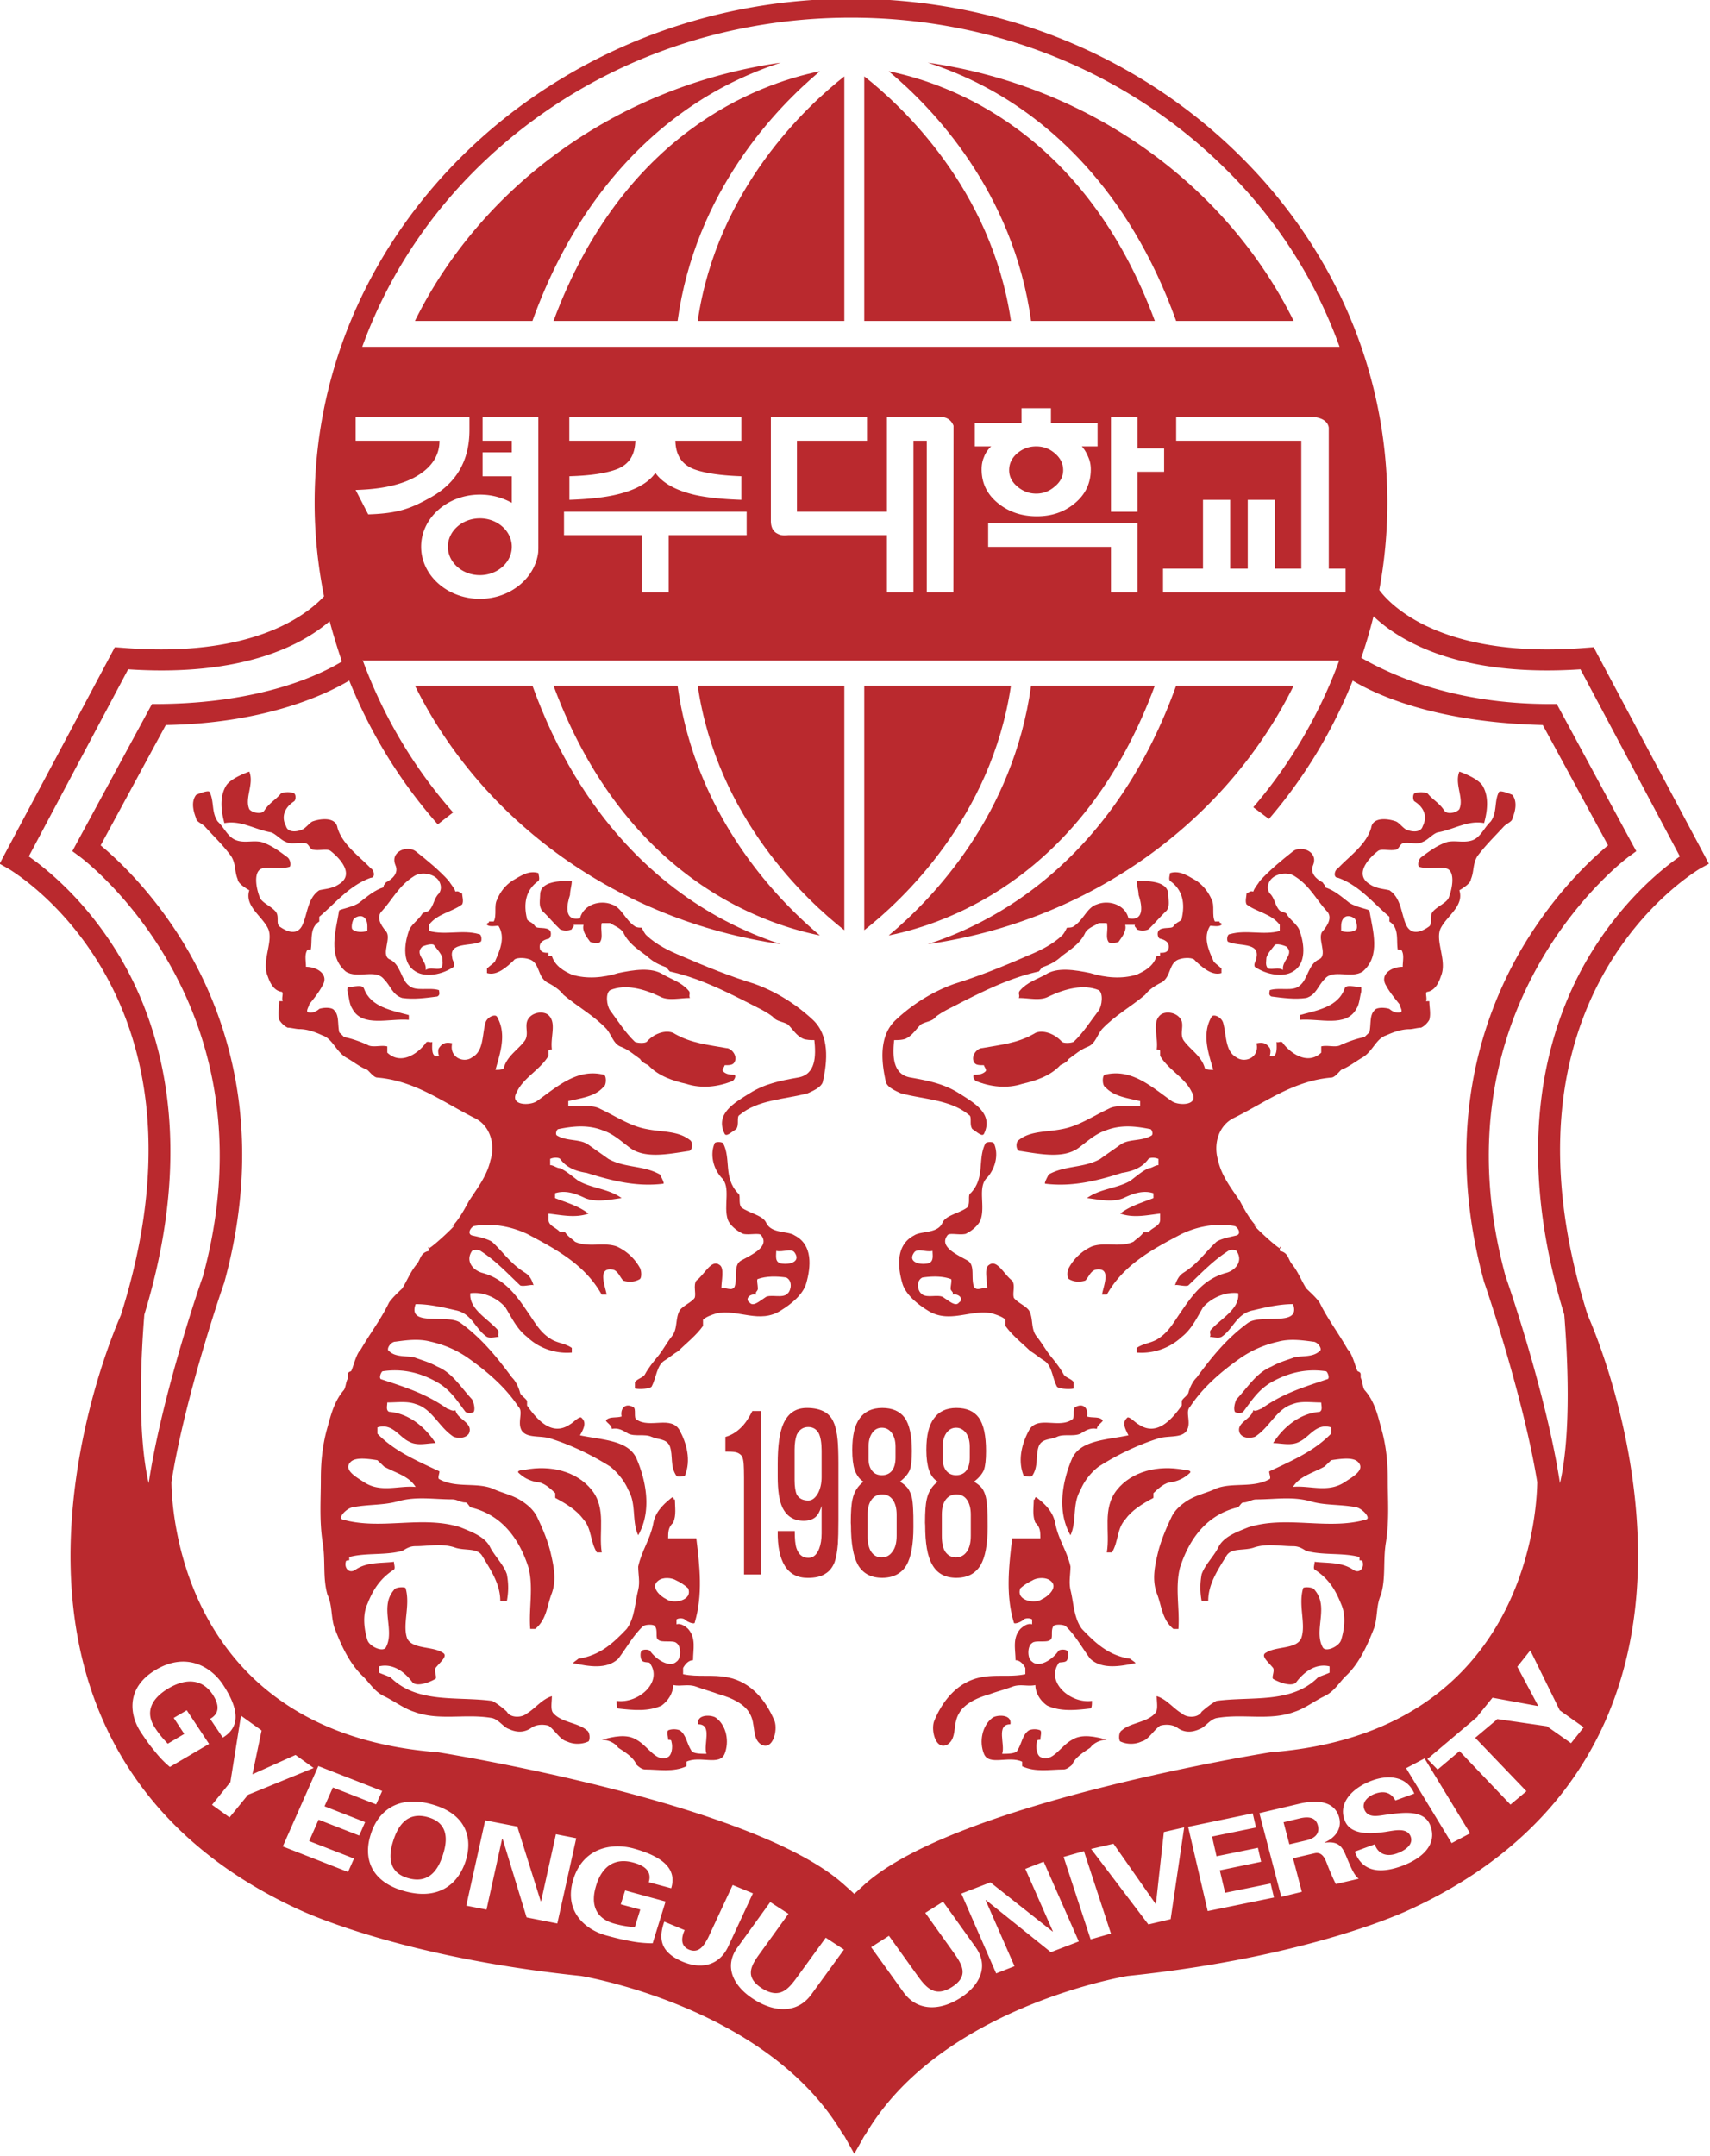 <svg xmlns="http://www.w3.org/2000/svg" width="297.51pt" height="375pt" viewBox="0 0 297.51 375"><g fill="#ba292e"><path d="M336.657 638.68c-1.161 1.888-.283 4.044.594 5.93 0 .291.837.83 1.417 1.383v.802c-1.686.532-3.442-1.085-4.589-2.184-.297-.525-1.742-.525-2.62-.249-2.01.54-1.416 2.965-3.144 4.036-1.175.553-2.309 1.355-2.89 2.17-2.59 2.164-5.169 3.525-7.477 5.944-.878 1.092-1.148 2.46-2.336 3-1.39.532-2.281 1.348-3.442 2.184-.297.532-.878.788-1.445 1.071-1.755 1.9-4.333 2.716-6.628 3.242-2.592.843-5.494.546-8.086-.526-.27-.262-.553-.815-.27-1.057.553 0 1.417 0 2.011-.588.284-.255-.283-.822-.283-1.07-.878 0-1.458 0-1.728-.54-.58-1.078.553-2.426 1.417-2.426 3.2-.573 6.075-.83 8.95-2.46 1.148-.83 3.442-.263 4.9 1.375.284.256 1.459.256 2.026 0 1.728-1.638 2.875-3.532 4.347-5.44.567-.801.836-2.985 0-3.524-2.62-1.078-5.792-.263-8.68 1.106-1.445.808-3.443.255-5.184.255.27-.546-.284-.822.27-1.361 1.174-1.355 2.888-1.88 4.36-2.689 1.998-1.354 5.184-.808 7.762-.27 2.592.81 5.48 1.079 8.059.27 1.188-.539 2.902-1.354 3.455-3.248h.609v-.532c.552 0 1.133 0 1.416-.56.298-1.078-.283-1.617-1.416-1.894-.298 0-.609-.795-.298-1.34.58-.81 2.309-.277 2.606-.81.567-.829 1.444-.829 1.444-1.368.553-2.433.284-4.88-2.038-6.503-.298-.284 0-1.1 0-1.355 1.714-.54 3.172.539 4.616 1.355 1.134.808 2.012 1.866 2.62 3.262.539 1.057 0 2.702.539 3.78h.85c-.283.256.594.256.297.574-.58.518-2.01 0-2.01.256" style="stroke-width:6.911" transform="translate(-127.173 -479.493) scale(1.003)"/><path d="M282.19 654.906c2.888-2.716 6.358-4.88 10.097-6.227 4.306-1.348 8.37-2.972 12.675-4.859 2.012-.815 4.334-1.907 6.048-3.538.283-.242.58-.788.864-1.362.311 0 .878 0 1.161-.228 1.728-1.113 2.308-3.29 4.036-3.808 2.012-.816 4.9 0 5.467 2.419 2.903.546 2.309-2.42 1.756-4.064 0-.809-.325-1.624-.325-2.426 2.039 0 5.48 0 5.48 2.426 0 .83.298 1.894-.283 2.716-1.133 1.078-2.025 2.17-3.158 3.255-.567.284-1.445.284-2.039 0 0-.29-.567-.518-.27-.787h-1.727c.297 1.07-.581 2.149-1.148 2.958-.566.262-1.741.262-1.741 0-.581-.809 0-2.17-.298-3.256h-1.403c-.891.567-1.769.795-2.322 1.631-.836 1.887-2.592 2.965-4.05 4.064-.864.795-1.714 1.355-3.172 1.887-.311 0-.58.546-.864.816-4.914 1.085-9.22 3.227-13.54 5.405-1.444.801-2.875 1.354-4.32 2.446-.566.816-1.714.816-2.578 1.327-.85.809-1.458 1.908-2.619 2.46-.58.256-1.458.256-2.025.256-.283 2.73-.283 5.993 2.889 6.497 3.159.567 5.778 1.092 8.37 2.73 2.578 1.631 6.033 3.532 4.32 7.03-.312.559-1.176-.291-2.012-.83-.58-.788 0-2.157-.58-2.433-3.187-2.682-7.776-2.682-11.826-3.767-1.161-.518-2.322-1.085-2.578-1.914-.878-3.774-1.189-8.121 1.714-10.824M283.336 700.661c.581 1.894 2.606 3.54 4.32 4.603 3.767 2.454 7.506-.248 11.231.546.85.27 1.77.56 2.323 1.092v1.086c1.16 1.638 2.889 2.978 4.305 4.36.878.505 1.459 1.072 2.323 1.604 1.458.83 1.458 2.986 2.308 4.576.283.304 2.025.539 2.89.304v-1.079c-.284-.573-1.445-.815-1.743-1.368-.566-1.057-1.416-2.15-2.322-3.241-.822-1.072-1.444-2.178-2.294-3.263-1.162-1.34-.567-3.241-1.417-4.617-.609-.808-2.012-1.354-2.592-2.142-.297-.816.283-2.163-.297-2.993-1.445-1.078-2.634-3.794-4.037-2.71-.864.52-.297 2.71-.297 4.065-.878-.27-1.742.539-2.294-.27-.581-1.624.27-3.794-1.148-4.589-2.025-1.106-4.9-2.433-3.47-4.34.298-.54 2.026 0 3.173-.27 1.161-.532 2.295-1.603 2.592-2.433.864-2.433-.595-5.695 1.147-7.333 1.445-1.617 2.025-4.07 1.147-5.964-.11-.25-1.147-.263-1.43 0-1.459 2.73 0 5.964-2.592 8.68-.567.277 0 1.652-.567 2.461-1.444 1.071-3.766 1.334-4.333 2.695-.85 1.894-3.726 1.362-4.9 2.164-3.173 1.624-2.903 5.404-2.026 8.376m3.456-1.07c1.756-.257 3.47-.257 4.9.248.298 0 0 1.12 0 1.645 0 .539.595.539.298 1.071 1.16-.249 2.039.816 1.16 1.355-.58.815-1.727-.263-2.591-.788-.864-.816-3.159.249-4.023-.816-.594-.532-.85-2.177.256-2.716m-1.43-4.34c.58-.809 2.038 0 3.186-.277 0 .816.297 1.97-.892 2.184-1.43.263-3.456-.29-2.294-1.907M317.07 725.836c-1.161-.255-2.011.305-2.848.823-1.188.553-2.93 0-4.077.553-1.175.532-2.62.27-3.173 1.652-.58 1.61 0 3.497-1.147 5.128-.297.263-1.175 0-1.444 0-1.134-2.73-.284-5.695.877-7.851 1.417-2.717 5.17-.305 7.492-1.922.58-.256 0-1.887.58-2.17 1.432-.795 2.282.283 2.012 1.631.864.283 2.039 0 2.592.54.567.269-.864.829-.864 1.616M288.83 776.512c-.594 1.597.284 5.135 2.295 4.07 1.742-1.112.864-3.524 2.025-5.418.878-1.638 3.145-2.716 5.184-3.276 1.403-.525 2.591-.802 4.036-1.34 1.417-.533 2.592 0 4.022-.284 0 1.368.864 2.737 2.04 3.546 2.294 1.078 4.9.808 7.478.511.297 0 .297-.795.297-1.32-3.726.525-8.059-3.276-5.778-6.538 0-.27 1.16 0 1.444-.512.297-.532.297-1.354 0-1.658-.283-.242-1.147-.242-1.444 0-1.134 1.658-3.456 3-4.603 1.9-.864-.497-.864-2.688 0-3.227.566-.546 2.605 0 3.144-.546.581-.27 0-1.632.581-2.433.325-.27 1.458-.27 2.039 0 1.742 1.617 2.875 3.78 4.32 5.709 2.025 1.886 5.21 1.32 7.789.767.27 0-.58-.512-.864-.767-3.753-.56-6.034-2.73-8.37-5.17-1.43-1.908-1.43-4.61-1.984-6.767-.31-1.375 0-2.709 0-4.057-.608-2.716-2.052-4.61-2.605-7.326-.325-1.88-1.445-3.255-3.2-4.582-.484-.4-.284.553-.567.27 0 1.368-.283 2.709.283 4.036.864.802.864 1.624.864 2.716h-4.886c-.58 4.886-1.161 9.759.297 14.632 0 .27 1.12 0 1.714-.567.27-.263 1.134-.263 1.445 0v.836c-.864-.27-1.728.525-2.04.809-1.416 1.624-.835 3.525-.835 5.425.836 0 1.43.802 1.7 1.341v1.078c-2.592.553-5.17 0-7.762.553-4.022.802-6.628 4.078-8.059 7.589m14.957-23.036a8.531 8.531 0 0 1 2.039-1.34c.85-.54 2.363-.609 3.144 0 1.459 1.064-.27 2.702-1.444 3.234-1.134.836-4.575.297-3.74-1.894" style="stroke-width:6.911" transform="translate(-127.173 -479.493) scale(1.003)"/><path d="M321.106 780.029c1.161.552 2.592.552 3.74 0 1.16-.284 2.024-1.915 3.186-2.73.863-.242 2.01-.242 2.889.29 1.416 1.085 2.86.822 4.022.27.85-.27 1.714-1.632 2.875-1.88 4.617-.816 9.234.532 13.554-1.093 1.741-.552 3.455-1.886 5.17-2.709 1.727-.815 2.605-2.453 3.738-3.525 2.337-2.19 3.753-5.411 4.915-8.404.58-1.915.297-3.788 1.147-5.674.878-2.98.31-5.944.878-9.206.58-3.816.297-7.306.297-10.845 0-2.992-.297-5.943-1.175-8.943-.567-2.143-1.147-4.617-2.875-6.51-.311-.526-.311-1.32-.553-1.894-.297-.526.242-1.065-.595-1.32-.255-.09-.85-3.007-1.741-3.781-1.7-3.006-3.428-5.17-4.887-8.149-.566-.815-1.458-1.624-2.308-2.44-.878-1.375-1.43-2.971-2.578-4.333-.58-.815-.58-1.907-2.025-2.184v-.456c-.906-.429-6.29-5.488-3.74-3.573-1.119-.864-2.308-2.965-3.158-4.596-1.458-2.184-3.214-4.362-3.794-7.064-.837-2.71 0-5.958 2.633-7.312 5.48-2.689 10.367-6.483 16.981-7.05.567 0 1.175-.788 1.728-1.34 1.431-.568 2.309-1.348 3.726-2.164 1.769-1.071 2.336-3.255 4.064-3.808 1.16-.526 2.619-1.078 4.05-1.078.58 0 1.43-.263 2.01-.263.581-.242 1.148-.83 1.445-1.362.298-1.078 0-2.177 0-3.234h-.58c.283-.553-.284-1.624.283-1.624 1.459-.298 2.04-1.908 2.309-2.717 1.16-2.716-1.148-6.234 0-8.383 1.16-2.177 4.036-3.808 3.2-6.51 0 0 1.997-1.093 1.997-1.908.58-1.334.297-2.689 1.147-4.03 1.445-1.907 2.862-3.276 4.617-5.17.58-.546 1.43-.815 1.43-1.354.581-1.355.865-2.972 0-4.078-.58-.249-2.01-.809-2.308-.525-.877 1.63-.27 3.525-1.444 5.142-1.147 1.078-1.742 2.71-3.145 3.241-1.458.526-2.903 0-4.333.29-1.756.547-3.173 1.618-4.617 2.696-.58.525-.58 1.638-.27 1.638 1.714.54 4.306-.283 5.156.54.878.794.595 2.971 0 4.595-.27 1.092-2.025 1.625-2.889 2.689-.553.836 0 1.928-.553 2.481-1.444 1.071-3.172 1.604-4.036-.27-.85-1.92-.85-4.637-2.889-5.978-1.147-.276-2.308-.276-3.47-1.092-2.591-1.63-.297-4.32 1.445-5.681.567-.525 2.025 0 3.2-.27.567-.255.567-.801 1.134-1.112 1.16-.235 2.591.31 3.47-.235.85-.29 1.7-1.362 2.563-1.638 2.903-.512 5.212-2.15 8.087-1.625.594-2.163.864-4.589-.27-6.483-.878-1.375-4.022-2.44-4.022-2.44-.892 2.15.836 4.604 0 6.498-.311.539-2.04 1.078-2.62.262-.85-1.34-2.039-1.894-2.889-2.972-.566-.276-1.728-.276-2.308 0-.27.249-.27 1.078 0 1.355 1.742 1.078 2.308 2.695 1.458 4.326-.297 1.079-1.728 1.079-2.889.567-.58-.304-1.147-1.113-1.714-1.382-1.458-.54-4.05-.816-4.333 1.078-.878 3-3.781 4.907-5.765 7.043-.608.283-.877 1.631 0 1.631 3.74 1.348 6.048 4.34 8.923 6.773v.823c1.742 1.085 1.175 3.234 1.445 4.865h.594c.58.823.27 1.887.27 2.98-2.012 0-4.037 1.36-2.89 3.248.581 1.092 1.459 2.163 2.323 3.241 0 .277.567 1.085.297 1.348-.594.283-1.458 0-2.039-.532-.878-.284-2.308-.284-2.605.27-.864.815-.553 2.425-.864 3.8-.298.263-.567.526-.864.816-1.403.263-2.89.822-4.037 1.327-.877.574-2.28 0-3.455.283v1.085c-2.281 2.157-5.17.27-6.628-1.61-.27-.567-.864 0-1.12-.263 0 .788.256 2.98-1.175 2.433 0 0 .27-.808 0-1.354-.58-.816-1.161-1.079-2.309-.816.581 2.433-2.01 3.504-3.47 2.433-1.983-1.071-1.713-3.808-2.307-5.978-.298-1.058-1.715-1.61-2.012-1.058-1.728 2.965-.58 6.213.297 9.2-.594 0-1.147 0-1.458-.27-.567-2.157-2.605-3.263-3.725-4.894-.608-1.07 0-2.15-.284-3.227-.58-1.645-2.889-1.908-3.752-1.092-1.459 1.34-.298 3.801-.595 5.95.297 0 .595 0 .595.298v.808c1.416 2.426 4.305 3.767 5.467 6.241 1.444 2.433-2.295 2.433-3.456 1.604-3.47-2.447-6.925-5.688-11.542-4.59-.553 0-.553 1.894 0 2.143 1.472 1.638 3.766 1.9 6.061 2.447v.83c-2.025.262-4.05-.305-5.48.51-2.876 1.348-5.184 2.986-8.073 3.512-2.578.539-5.495.27-7.492 1.9-.567.27-.567 1.901.27 1.901 3.469.532 7.505 1.368 10.11-.553 1.445-1.078 2.903-2.419 4.604-2.979 2.605-1.064 5.197-.795 7.803-.27.27 0 .566.83.27 1.093-1.729 1.078-4.037.546-5.468 1.63-1.133.816-2.322 1.611-3.455 2.447-2.89 1.625-6.062 1.086-8.95 2.696-.27.539-.865 1.61-.581 1.61 4.63.567 8.95-.49 13.27-1.88 1.728-.27 3.455-.801 4.616-2.426.298-.27 1.134-.27 1.728 0v1.086c-.594 0-1.16.539-1.728.539-1.16.532-2.038 1.34-3.172 2.19-2.322 1.328-5.183 1.328-7.492 2.98 2.039.241 4.334.808 6.331 0 1.742-.837 3.483-1.404 5.197-.837v.836c-2.025.81-4.036 1.341-5.764 2.689 2.309.809 4.603.276 6.926 0v1.078c0 1.092-1.459 1.362-2.025 2.17h-.85c-.595.816-1.19 1.079-1.742 1.625-2.309 1.064-4.914 0-7.209.815a8.566 8.566 0 0 0-4.022 3.753c-.311.574-.311 1.638 0 1.894.85.567 2.038.567 2.875.276.553-.532.85-1.596 1.741-1.873 2.876-.546 1.417 2.723 1.148 4.32h.836c2.889-5.15 7.79-7.824 13-10.54 2.848-1.348 6.034-1.9 9.22-1.348.567.27 1.148 1.348.27 1.617-1.134.277-2.606.54-3.456 1.086-2.025 1.873-3.186 3.78-5.75 5.39-.864.567-1.147 1.348-1.472 2.198.11-.27 1.741.27 2.322 0 2.308-2.197 4.333-4.326 6.925-5.992.297-.235 1.161-.235 1.43 0 1.162 1.666 0 3.27-1.713 3.795-4.064 1.07-6.061 4.07-8.1 7.05-1.12 1.63-2.012 3.255-3.726 4.353-1.16.802-2.578.802-3.766 1.632v.801a10.245 10.245 0 0 0 7.816-2.716c1.715-1.348 2.578-3.234 3.712-5.163 1.458-1.61 3.794-2.695 6.075-2.419.311 2.696-2.903 4.348-4.617 6.234-.58.533 0 .809-.297 1.348.594 0 1.43.283 2.011 0 2.053-1.348 2.606-4.07 5.509-4.61 2.294-.553 4.603-1.078 6.911-1.078 1.417 4.057-5.48 1.617-7.803 3.248-3.725 2.723-6.33 5.972-8.923 9.497-.58.525-1.174 1.603-1.444 2.695-.283.525-.85.816-1.134 1.327v.816c-1.741 2.44-4.347 5.432-7.492 3.269-.594-.284-1.755-1.61-2.025-1.085-.877.801-.297 1.873.27 2.985-3.753.802-8.315.802-9.787 4.044-1.741 4.084-2.605 9.199-.27 13.284 1.134-2.413.27-5.398 1.742-7.838.54-1.362 1.687-2.965 3.159-4.07 3.442-2.185 6.911-3.788 10.353-4.887 1.714-.533 4.05 0 4.9-1.341.865-1.376-.297-3.262.554-4.092 2.308-3.504 5.48-6.192 8.964-8.632 2.025-1.341 4.05-2.177 6.33-2.703 2.026-.546 4.023-.276 6.076 0 .85 0 1.714 1.362 1.133 1.632-1.133 1.07-2.861.787-4.32 1.07-1.458.533-2.591.816-4.05 1.625-2.578 1.071-4.036 3.504-6.047 5.674-.27.54-.553 1.618-.27 2.164.27.262 1.148.262 1.431 0 1.445-1.915 2.606-3.809 4.886-5.129 2.903-1.638 6.062-2.433 9.531-1.893.298.255.567 1.085.298 1.32-4.037 1.368-7.803 2.46-11.543 5.156-.283 0-.864.546-1.43.27-.297 1.616-3.173 2.162-2.295 4.042.553.837 1.7.837 2.578.567 2.592-1.631 3.767-4.88 6.628-5.695 1.417-.553 3.145-.263 4.887-.263 0 .526.297 1.348-.284 1.625-3.455.262-6.344 2.702-8.059 5.425 1.445 0 3.173.54 4.604-.27 1.741-.822 2.889-3.269 5.466-2.453v1.064c-2.875 2.993-6.614 4.617-10.65 6.518-.311 0 .27 1.092 0 1.361-2.875 1.618-6.331.553-9.234 1.618-1.714.836-3.456 1.099-5.183 2.211-1.175.788-2.04 1.597-2.592 2.689-.892 1.873-1.728 3.774-2.309 5.944-.594 2.433-1.16 4.886-.297 7.312.878 2.163.878 4.582 2.903 6.227h.864c.256-3.518-.608-7.05.256-10.581 1.458-4.575 4.333-9.172 10.111-10.526.311-.277.58-.816.864-.816.85 0 1.445-.539 2.308-.539 3.187 0 6.062-.546 9.234.29 2.564.788 5.17.526 8.087 1.065 1.092.276 2.578 1.894 1.7 2.135-6.614 1.915-13.85-.78-20.479 1.362-2.011.822-4.32 1.624-5.197 3.539-.837 1.603-2.295 2.965-2.862 4.603-.283 1.63-.283 2.979 0 4.603h1.148c0-2.972 1.714-5.433 3.186-7.859.864-1.347 2.875-.815 4.617-1.347 2.294-.823 4.603-.277 6.911-.277 1.148 0 1.742.532 2.295.809 2.889.815 6.358.276 9.234 1.071v.574c.297 0 .539 0 .539.249.31 1.064-.54 2.177-1.687 1.347-2.039-1.347-4.32-1.071-6.642-1.347 0 .539-.27 1.064 0 1.347 2.592 1.645 3.726 3.809 4.603 5.986.85 1.88.595 4.312 0 6.206-.283 1.085-2.578 2.184-3.158 1.348-1.714-2.979 1.147-7.022-1.445-10.008-.27-.56-1.997-.56-1.997-.283-.878 2.985.553 6.248-.325 8.674-.836 1.9-4.278 1.354-6.034 2.453-1.147.512.27 1.604 1.161 2.689.298.539-.31 1.638 0 1.9 1.445.823 3.456 1.355 4.037.533 1.444-1.894 3.456-3.263 5.75-2.71v1.092c-.567.27-1.444.546-2.011.823-4.603 4.603-11.528 3.248-17.59 4.07-.567.263-1.714 1.086-2.592 1.887-.594 1.092-2.591 1.092-3.442.277-1.444-.83-2.633-2.474-4.347-2.986 0 1.085.297 2.44-.297 2.986-1.43 1.61-4.306 1.61-5.75 2.951-.567.297-.567 1.631-.284 1.915m38.919-44.953c-2.875 1.901-6.048.526-8.937.809 1.148-1.88 3.47-2.412 5.453-3.518.311-.29.878-.836 1.161-1.106 1.728-.27 3.767-.539 4.617.27 1.445 1.389-.974 2.66-2.294 3.545" style="stroke-width:6.911" transform="translate(-127.173 -479.493) scale(1.003)"/><path d="M348.78 694.513v-.318c.2.297.172.359 0 .318M356.541 631.89c.311-.276-.27-.545-.27-.794-1.146-.567-2.294-1.645-1.713-3.006.981-2.364-2.053-3.504-3.47-2.426-2.011 1.603-4.036 3.248-5.764 5.149-.297.532-.864 1.078-1.147 1.859-.595-.242-.892.31-1.161.31 0 .526-.284 1.349 0 1.902 1.727 1.32 4.305 1.61 5.764 3.538v1.072c-2.89.794-5.764-.277-8.64.546-.58 0-.58 1.333-.297 1.333 1.728.837 5.481 0 4.9 2.737 0 .505-.566 1.065-.283 1.604 2.011 1.368 4.887 1.887 6.628.809 2.295-1.348 2.025-4.61 1.148-7.03-.284-1.07-1.728-1.928-2.295-2.999-.297-.29-.864-.29-1.161-.54-.85-.822-.85-2.183-1.728-2.971-.58-.823-.311-1.638 0-2.17.878-1.362 3.172-1.624 4.32-.816 2.605 1.617 3.753 4.071 5.48 5.958 1.148 1.078.298 2.467-.58 3.539-1.147 1.078.878 4.057-.58 4.872-1.998.809-1.998 3.497-3.456 4.603-1.148 1.078-3.456.249-5.184.781 0 .297-.311.816.27 1.106 2.025.256 4.05.546 6.06.256 1.743-.546 2.026-2.143 3.16-3.249 1.458-1.873 4.616 0 6.627-1.34 3.173-2.696 1.756-7.03 1.162-10.568-.298-.284-2.267-.553-3.47-1.341-1.43-1.106-2.592-2.184-4.32-2.723m2.89 6.787c0-1.728 1.147-2.184 2.308-1.368.325.255.58 1.638.325 1.907-.595.54-1.784.54-2.634.277zm-9.49 3.532c1.43 1.34-.864 2.405-.594 4.043-.864-.54-1.715 0-2.606-.263-.54-.553-.27-1.375-.27-1.88.27-.829.85-1.389 1.459-2.197.297-.27 1.417 0 2.01.297M360.024 649.493c.256-.815 1.714-.276 2.889-.276 0 .276.042.532 0 .83-.297 1.064-.297 2.149-.85 2.964-1.783 3.249-6.372 1.61-9.828 1.894v-.822c2.889-.802 6.642-1.348 7.789-4.59M321.97 741.55c-1.458 1.624-1.147 3.822-2.294 5.709h-.892c.608-3.525-.836-7.569 1.728-10.817 2.606-3.283 7.222-4.368 11.556-3.525.27 0 1.576.11 1.12.553-.85.781-1.728 1.313-3.145 1.604-1.148 0-2.309 1.07-3.173 1.907v.816c-2.025 1.078-3.752 2.156-4.9 3.753M302.06 777.059c-2.578 0-.85 3.525-1.431 5.121.878 0 2.322 0 2.62-.532.85-1.348.85-2.716 2.01-3.539.567-.255 1.418-.255 1.998 0 .27.297 0 1.085 0 1.638-.283 0-.58 0-.58.284-.284 1.092 0 2.412.58 2.695 2.039 1.106 3.47-1.887 5.495-2.979 1.714-1.078 4.05-.553 6.033 0-1.133 0-2.294.553-2.875 1.376-1.147.788-2.578 1.603-3.158 2.965-.284.248-.878.801-1.459.801-2.322 0-4.9.526-7.194-.553v-.787c-2.309-1.106-5.765.787-6.629-1.369-.877-2.15-.283-4.88 1.417-6.2.595-.552 3.484-.815 3.173 1.079" style="stroke-width:6.911" transform="translate(-127.173 -479.493) scale(1.003)"/><path fill-rule="evenodd" d="M252.289 493.121a63.09 63.09 0 0 1 9.938-4.195c-28.219 4.03-51.829 21.274-63.46 44.786h20.381c8.412-23.353 22.532-34.95 33.14-40.59" style="stroke-width:6.911" transform="translate(-127.173 -479.493) scale(1.003)"/><path fill-rule="evenodd" d="M269.014 490.415c-10.99 2.232-34.129 10.795-46.21 43.3h21.522c3.09-22.428 17.05-36.9 24.688-43.3M287.723 488.924c3.014.981 6.4 2.315 9.939 4.195 10.65 5.647 24.743 17.244 33.147 40.591h20.39c-11.64-23.512-35.25-40.757-63.476-44.786" style="stroke-width:6.911" transform="translate(-127.173 -479.493) scale(1.003)"/><path d="M273.253 491.3c-6.373 5.01-22.069 19.42-25.435 42.415h25.435z" style="stroke-width:6.911" transform="translate(-127.173 -479.493) scale(1.003)"/><path fill-rule="evenodd" d="M276.708 491.3v42.415h25.448c-3.393-22.995-19.075-37.405-25.448-42.416" style="stroke-width:6.911" transform="translate(-127.173 -479.493) scale(1.003)"/><path fill-rule="evenodd" d="M280.947 490.415c7.679 6.4 21.612 20.872 24.702 43.3h21.467c-12.033-32.505-35.18-41.068-46.169-43.3M252.289 637.554c3.58 1.9 6.925 3.255 9.938 4.223-28.219-4.057-51.829-21.315-63.46-44.828h20.381c8.412 23.368 22.532 34.958 33.14 40.605" style="stroke-width:6.911" transform="translate(-127.173 -479.493) scale(1.003)"/><path fill-rule="evenodd" d="M269.014 640.274c-10.99-2.233-34.129-10.768-46.21-43.328h21.522c3.09 22.441 17.05 36.928 24.688 43.328M287.723 641.778a59.412 59.412 0 0 0 9.939-4.222c10.65-5.654 24.743-17.238 33.147-40.605h20.39c-11.64 23.513-35.25 40.77-63.476 44.827" style="stroke-width:6.911" transform="translate(-127.173 -479.493) scale(1.003)"/><path d="M273.253 639.362c-6.373-4.997-22.069-19.421-25.435-42.415h25.435z" style="stroke-width:6.911" transform="translate(-127.173 -479.493) scale(1.003)"/><path fill-rule="evenodd" d="M276.708 639.362v-42.415h25.448c-3.393 22.994-19.075 37.418-25.448 42.415" style="stroke-width:6.911" transform="translate(-127.173 -479.493) scale(1.003)"/><path fill-rule="evenodd" d="M280.947 640.274c7.679-6.4 21.612-20.887 24.702-43.328h21.467c-12.033 32.56-35.18 41.095-46.169 43.328" style="stroke-width:6.911" transform="translate(-127.173 -479.493) scale(1.003)"/><path d="M258.81 751.087h-2.959V734.27c0-1.113-.028-1.88-.055-2.288-.035-.587-.132-1.064-.304-1.396-.166-.262-.464-.49-.83-.635-.36-.125-.891-.173-1.576-.173h-.463v-2.55c1.085-.305 1.99-.9 2.758-1.673.691-.678 1.334-1.645 1.914-2.82h1.514zM264.95 746.53c.38 1.12 1.065 1.666 2.081 1.666.822 0 1.444-.532 1.86-1.596.269-.712.42-1.59.42-2.64v-4.762c-.283.905-.621 1.569-1.091 1.949-.463.394-1.134.629-2.012.629-1.755 0-2.971-.809-3.704-2.33-.553-1.188-.809-2.965-.809-5.3v-2.212c0-3.193.325-5.55 1.002-7.036.823-1.804 2.143-2.696 4.064-2.696 1.251 0 2.281.242 3.035.664.732.4 1.271 1.016 1.624 1.88.331.753.553 1.762.67 3.027.083.905.138 2.274.138 4.05v9.725c0 1.997-.041 3.38-.096 4.236-.111 1.334-.298 2.412-.581 3.2-.366.892-.892 1.555-1.576 1.956-.774.519-1.797.733-3.055.733-1.824 0-3.13-.698-4.008-2.115-.837-1.362-1.258-3.338-1.217-6.013h2.958c-.013 1.32.083 2.343.298 2.986m.055-9.296c.387.663 1.05 1.023 1.983 1.023.692 0 1.23-.443 1.714-1.286.408-.808.609-1.728.609-2.778v-4.576c0-1.334-.18-2.391-.498-3.027-.408-.712-.988-1.078-1.825-1.078-.905 0-1.54.456-1.983 1.327-.242.663-.38 1.507-.38 2.557v5.343c0 1.113.138 1.97.38 2.495M284.227 736.083c.339.456.553.947.72 1.569.13.552.2 1.271.241 2.163.042.539.048 1.5.048 2.889v.145c0 3.041-.414 5.267-1.209 6.628-.85 1.43-2.295 2.184-4.202 2.184-1.984 0-3.387-.788-4.237-2.288-.78-1.444-1.189-3.704-1.189-6.828l-.027-.408c0-1.887.096-3.262.297-4.091.27-1.314.96-2.35 1.907-3.055-.677-.408-1.16-1.079-1.527-1.998-.283-.905-.422-2.06-.422-3.504 0-2.467.408-4.292 1.286-5.48.85-1.183 2.17-1.805 3.912-1.805 1.755 0 3.04.56 3.877 1.673.864 1.203 1.265 3.138 1.265 5.806 0 1.493-.118 2.564-.346 3.248-.27.677-.864 1.369-1.714 2.06.567.338 1.01.705 1.32 1.092m-2.73-9.517c-.428-.602-.995-.933-1.727-.933-.754 0-1.32.338-1.728.974-.387.58-.588 1.327-.588 2.302v2.156c0 .843.2 1.507.588 2.004.394.54.974.795 1.728.795.76 0 1.313-.256 1.727-.753.408-.505.636-1.3.636-2.281v-1.921c0-.975-.228-1.749-.636-2.343m.18 11.59c-.463-.643-1.044-.954-1.852-.954-.809 0-1.43.311-1.86.92-.449.6-.677 1.465-.677 2.598v3.656c0 1.21.2 2.122.609 2.744.428.65 1.022.996 1.824.996.823 0 1.43-.346 1.873-.996.498-.622.733-1.576.733-2.757v-3.643c0-1.085-.221-1.956-.65-2.564M297.106 736.083c.324.456.539.947.69 1.569.132.552.215 1.271.256 2.163.028.539.056 1.5.056 2.889v.145c0 3.041-.422 5.267-1.23 6.628-.864 1.43-2.24 2.184-4.203 2.184-1.983 0-3.345-.788-4.181-2.288-.836-1.444-1.217-3.704-1.217-6.828l-.027-.408c0-1.887.097-3.262.297-4.091.283-1.314.947-2.35 1.908-3.055-.678-.408-1.19-1.079-1.514-1.998-.297-.905-.463-2.06-.463-3.504 0-2.467.421-4.292 1.327-5.48.836-1.183 2.142-1.805 3.87-1.805 1.797 0 3.069.56 3.891 1.673.864 1.203 1.265 3.138 1.265 5.806 0 1.493-.117 2.564-.36 3.248-.269.677-.85 1.369-1.713 2.06.567.338 1.023.705 1.348 1.092m-2.73-9.517c-.457-.602-1.023-.933-1.728-.933-.74 0-1.293.338-1.735.974-.38.58-.594 1.327-.594 2.302v2.156c0 .843.214 1.507.594 2.004.442.54.981.795 1.735.795.76 0 1.327-.256 1.728-.753.421-.505.635-1.3.635-2.281v-1.921c0-.975-.214-1.749-.635-2.343m.165 11.59c-.435-.643-1.036-.954-1.838-.954-.809 0-1.43.311-1.873.92-.45.6-.664 1.465-.664 2.598v3.656c0 1.21.187 2.122.581 2.744.456.65 1.064.996 1.866.996.795 0 1.43-.346 1.887-.996.456-.622.691-1.576.691-2.757v-3.643c0-1.085-.221-1.956-.65-2.564M213.304 638.68c1.133 1.888.27 4.044-.58 5.93 0 .291-.865.83-1.459 1.383v.802c1.742.532 3.456-1.085 4.63-2.184.27-.525 1.715-.525 2.593-.249 1.997.54 1.444 2.965 3.172 4.036 1.147.553 2.295 1.355 2.875 2.17 2.578 2.164 5.198 3.525 7.492 5.944.892 1.092 1.147 2.46 2.322 3 1.431.532 2.295 1.348 3.484 2.184.255.532.836.788 1.403 1.071 1.77 1.9 4.32 2.716 6.614 3.242 2.606.843 5.48.546 8.073-.526.283-.262.58-.815.283-1.057-.553 0-1.417 0-1.984-.588-.283-.255.27-.822.27-1.07.85 0 1.43 0 1.714-.54.594-1.078-.553-2.426-1.417-2.426-3.172-.573-6.061-.83-8.923-2.46-1.174-.83-3.497-.263-4.9 1.375-.297.256-1.472.256-2.039 0-1.7-1.638-2.889-3.532-4.292-5.44-.608-.801-.864-2.985 0-3.524 2.592-1.078 5.765-.263 8.626 1.106 1.43.808 3.456.255 5.211.255-.31-.546.256-.822-.31-1.361-1.19-1.355-2.904-1.88-4.307-2.689-2.052-1.354-5.211-.808-7.817-.27-2.578.81-5.453 1.079-8.058.27-1.162-.539-2.876-1.354-3.47-3.248h-.567v-.532c-.566 0-1.133 0-1.458-.56-.297-1.078.325-1.617 1.458-1.894.297 0 .567-.795.297-1.34-.58-.81-2.308-.277-2.619-.81-.54-.829-1.43-.829-1.43-1.368-.581-2.433-.298-4.88 1.997-6.503.297-.284 0-1.1 0-1.355-1.7-.54-3.159.539-4.576 1.355-1.175.808-2.038 1.866-2.605 3.262-.567 1.057 0 2.702-.567 3.78h-.878c.297.256-.539.256-.297.574.594.518 2.039 0 2.039.256" style="stroke-width:6.911" transform="translate(-127.173 -479.493) scale(1.003)"/><path d="M267.799 654.906c-2.917-2.716-6.359-4.88-10.084-6.227-4.375-1.348-8.384-2.972-12.745-4.859-1.983-.815-4.292-1.907-6.006-3.538-.297-.242-.567-.788-.878-1.362-.255 0-.877 0-1.16-.228-1.7-1.113-2.31-3.29-4.01-3.808-2.024-.816-4.9 0-5.522 2.419-2.861.546-2.28-2.42-1.727-4.064 0-.809.31-1.624.31-2.426-2.025 0-5.494 0-5.494 2.426 0 .83-.283 1.894.325 2.716 1.133 1.078 1.997 2.17 3.144 3.255.581.284 1.417.284 2.026 0 0-.29.566-.518.27-.787h1.768c-.31 1.07.567 2.149 1.148 2.958.566.262 1.728.262 1.728 0 .566-.809 0-2.17.283-3.256h1.458c.85.567 1.714.795 2.281 1.631.864 1.887 2.578 2.965 4.05 4.064.85.795 1.714 1.355 3.145 1.887.297 0 .58.546.878.816 4.9 1.085 9.233 3.227 13.54 5.405 1.471.801 2.902 1.354 4.319 2.446.594.816 1.742.816 2.606 1.327.85.809 1.43 1.908 2.605 2.46.567.256 1.43.256 1.998.256.283 2.73.283 5.993-2.876 6.497-3.172.567-5.75 1.092-8.356 2.73-2.619 1.631-6.061 3.532-4.333 7.03.297.559 1.161-.291 2.011-.83.567-.788 0-2.157.567-2.433 3.186-2.682 7.79-2.682 11.84-3.767 1.147-.518 2.308-1.085 2.591-1.914.864-3.774 1.161-8.121-1.7-10.824M264.627 692.285c-1.161-.802-4.022-.277-4.914-2.164-.58-1.347-2.889-1.624-4.333-2.695-.581-.809 0-2.191-.581-2.454-2.578-2.723-1.147-5.957-2.578-8.687-.297-.27-1.361-.242-1.458 0-.837 1.893-.297 4.34 1.16 5.964 1.729 1.638.298 4.907 1.12 7.326.298.83 1.459 1.908 2.648 2.433 1.133.277 2.875-.262 3.158.277 1.445 1.9-1.417 3.234-3.47 4.34-1.458.781-.58 2.958-1.174 4.603-.553.795-1.417 0-2.281.256 0-1.355.567-3.525-.311-4.078-1.43-1.071-2.578 1.645-4.036 2.723-.567.83 0 2.177-.284 2.98-.567.822-2.011 1.34-2.578 2.162-.85 1.376-.283 3.27-1.458 4.61-.85 1.085-1.403 2.191-2.253 3.256-.92 1.099-1.77 2.177-2.336 3.234-.27.567-1.445.809-1.742 1.382v1.065c.905.249 2.592 0 2.875-.277.878-1.603.878-3.76 2.309-4.589.877-.532 1.458-1.099 2.322-1.603 1.417-1.383 3.145-2.723 4.306-4.368v-1.079c.594-.525 1.444-.822 2.308-1.092 3.753-.815 7.52 1.908 11.245-.539 1.742-1.07 3.767-2.716 4.334-4.61.863-2.972 1.174-6.752-1.998-8.376m-1.161 10.021c-.878 1.065-3.172 0-4.036.802-.864.54-1.998 1.617-2.606.823-.878-.56 0-1.625 1.161-1.376-.283-.532.27-.532.27-1.071 0-.525-.27-1.645 0-1.645 1.458-.505 3.186-.505 4.914-.256 1.133.546.864 2.191.297 2.723m-1.175-5.156c-1.147-.214-.85-1.361-.85-2.177 1.147.277 2.592-.532 3.186.277 1.134 1.617-.864 2.156-2.336 1.9M232.918 725.836c1.12-.255 1.997.305 2.861.823 1.148.553 2.89 0 4.037.553 1.188.532 2.591.27 3.172 1.652.58 1.61 0 3.497 1.147 5.128.298.263 1.148 0 1.445 0 1.147-2.73.283-5.695-.864-7.851-1.458-2.717-5.198-.305-7.506-1.922-.567-.256 0-1.887-.567-2.17-1.417-.795-2.294.283-2.025 1.631-.864.283-1.983 0-2.578.54-.58.269.878.829.878 1.616M253.045 768.926c-2.578-.553-5.156 0-7.762-.553v-1.078c.298-.54.878-1.348 1.728-1.348 0-1.894.567-3.794-.85-5.425-.297-.277-1.189-1.072-2.025-.802v-.836c.297-.263 1.147-.263 1.445 0 .58.566 1.714.836 1.714.566 1.444-4.872.877-9.738.283-14.631h-4.886c0-1.092 0-1.908.877-2.723.567-1.314.297-2.682.297-4.037-.297.29-.096-.67-.608-.262-1.714 1.34-2.889 2.702-3.172 4.575-.567 2.723-1.998 4.61-2.592 7.34 0 1.34.339 2.668 0 4.05-.567 2.143-.567 4.859-1.997 6.76-2.323 2.44-4.603 4.589-8.384 5.17-.27.255-1.133.773-.864.773 2.633.553 5.778 1.134 7.79-.774 1.458-1.921 2.605-4.098 4.36-5.695.567-.276 1.687-.276 1.97 0 .636.788 0 2.157.636 2.426.54.54 2.564 0 3.131.54.836.545.836 2.73 0 3.24-1.147 1.093-3.456-.255-4.617-1.907-.283-.242-1.12-.242-1.43 0-.256.304-.256 1.12 0 1.652.31.518 1.43.256 1.43.518 2.336 3.256-2.025 7.064-5.764 6.539 0 .525 0 1.327.283 1.327 2.606.283 5.198.553 7.506-.512 1.148-.815 2.025-2.198 2.025-3.56 1.403.284 2.592-.248 4.009.284 1.458.532 2.606.823 4.036 1.348 2.04.553 4.334 1.638 5.211 3.269 1.162 1.9.284 4.306 2.026 5.426 1.997 1.064 2.875-2.475 2.308-4.071-1.445-3.511-4.05-6.794-8.114-7.59m-10.637-13.546c-1.147-.539-2.889-2.177-1.403-3.248.781-.608 2.253-.54 3.131 0 .58.249 1.445.802 2.025 1.348.85 2.177-2.592 2.73-3.753 1.9" style="stroke-width:6.911" transform="translate(-127.173 -479.493) scale(1.003)"/><path d="M228.585 778.111c-1.473-1.334-4.348-1.334-5.778-2.95-.581-.547-.284-1.902-.284-2.98-1.714.512-2.903 2.15-4.306 2.98-.919.815-2.916.815-3.497-.277-.85-.802-1.983-1.625-2.578-1.88-6.047-.823-12.959.525-17.603-4.078-.567-.276-1.417-.553-1.998-.822v-1.086c2.295-.56 4.32.816 5.75 2.703.595.822 2.62.29 4.05-.546.298-.249-.283-1.341 0-1.88.878-1.106 2.31-2.163 1.162-2.696-1.728-1.092-5.211-.546-6.09-2.453-.85-2.426.595-5.681-.255-8.667 0-.277-1.77-.277-2.025.283-2.592 2.98.256 7.022-1.43 10.008-.581.83-2.903-.263-3.187-1.355-.58-1.893-.864-4.32 0-6.206.864-2.17 2.025-4.327 4.617-5.979.256-.283 0-.815 0-1.347-2.295.276-4.617 0-6.642 1.347-1.12.823-2.025-.283-1.714-1.347 0-.256.297-.256.594-.256v-.574c2.876-.78 6.331-.255 9.193-1.07.594-.277 1.16-.81 2.322-.81 2.322 0 4.617-.552 6.925.277 1.714.532 3.726 0 4.59 1.348 1.458 2.432 3.172 4.886 3.172 7.872h1.147c.297-1.631.297-2.986 0-4.617-.553-1.638-1.983-3-2.861-4.603-.864-1.9-3.186-2.73-5.198-3.553-6.614-2.121-13.823.553-20.437-1.347-.891-.235.553-1.86 1.7-2.122 2.876-.553 5.481-.311 8.073-1.085 3.186-.83 6.061-.284 9.234-.284.864 0 1.43.533 2.294.533.284 0 .595.525.85.836 5.792 1.348 8.654 5.93 10.112 10.52.864 3.53 0 7.056.283 10.574h.85c2.04-1.638 2.04-4.057 2.903-6.22.85-2.42.284-4.887-.297-7.32-.567-2.163-1.417-4.085-2.295-5.937-.58-1.106-1.444-1.928-2.633-2.702-1.686-1.106-3.428-1.362-5.156-2.198-2.916-1.071-6.33 0-9.206-1.624-.297-.27.283-1.362 0-1.362-4.05-1.894-7.803-3.525-10.678-6.497v-1.085c2.578-.815 3.739 1.638 5.467 2.454 1.458.83 3.186.27 4.617.27-1.728-2.724-4.617-5.163-8.06-5.433-.58-.263-.31-1.085-.31-1.617 1.728 0 3.442-.27 4.914.276 2.889.809 4.05 4.05 6.614 5.688.892.27 2.025.27 2.62-.553.864-1.9-2.025-2.446-2.309-4.057-.58.263-1.16-.27-1.43-.27-3.767-2.674-7.52-3.794-11.543-5.134-.297-.263 0-1.106.284-1.348 3.442-.54 6.642.242 9.517 1.9 2.308 1.314 3.456 3.228 4.886 5.115.284.27 1.148.27 1.459 0 .242-.532 0-1.617-.311-2.156-2.012-2.17-3.442-4.617-6.034-5.682-1.43-.794-2.592-1.078-4.036-1.61-1.445-.276-3.214 0-4.32-1.071-.58-.277.256-1.638 1.106-1.638 2.025-.277 4.05-.546 6.116 0 2.267.518 4.306 1.361 6.304 2.709 3.455 2.433 6.628 5.121 8.95 8.632.85.816-.297 2.71.54 4.085.918 1.348 3.185.816 4.927 1.348 3.442 1.092 6.925 2.695 10.409 4.88 1.403 1.112 2.591 2.709 3.144 4.077 1.431 2.433.58 5.405 1.714 7.83 2.323-4.056 1.473-9.198-.283-13.276-1.43-3.249-6.047-3.249-9.814-4.043.622-1.113 1.189-2.191.31-2.993-.31-.532-1.458.802-2.038 1.085-3.145 2.17-5.737-.83-7.45-3.262v-.802c-.326-.532-.92-.822-1.19-1.32-.269-1.12-.85-2.19-1.416-2.723-2.606-3.518-5.212-6.773-8.95-9.496-2.281-1.632-9.248.815-7.776-3.242 2.322 0 4.617.525 6.925 1.064 2.862.546 3.415 3.276 5.453 4.617.595.284 1.473 0 2.04 0-.298-.532.269-.808-.298-1.34-1.742-1.894-4.886-3.546-4.63-6.235 2.335-.283 4.63.816 6.06 2.42 1.176 1.92 2.026 3.814 3.781 5.155 1.984 1.915 4.86 2.972 7.762 2.717v-.802c-1.161-.83-2.606-.83-3.753-1.631-1.742-1.092-2.606-2.723-3.74-4.355-2.024-2.978-4.05-5.971-8.086-7.042-1.727-.533-2.875-2.136-1.727-3.795.31-.235 1.188-.235 1.472 0 2.592 1.659 4.575 3.795 6.884 5.986.58.255 2.211-.263 2.322 0-.27-.83-.58-1.625-1.459-2.191-2.591-1.61-3.725-3.518-5.75-5.377-.878-.56-2.28-.837-3.47-1.106-.863-.27-.297-1.341.312-1.618 3.158-.546 6.317 0 9.233 1.348 5.156 2.723 10.07 5.391 12.946 10.54h.863c-.283-1.596-1.7-4.866 1.162-4.32.85.277 1.16 1.348 1.727 1.894.864.277 2.012.277 2.89-.29.283-.256.283-1.327 0-1.9a8.745 8.745 0 0 0-4.05-3.747c-2.295-.801-4.873.25-7.21-.801-.566-.56-1.174-.837-1.727-1.645h-.864c-.58-.802-2.011-1.079-2.011-2.164v-1.07c2.294.248 4.603.794 6.939 0-1.77-1.363-3.767-1.895-5.806-2.696v-.844c1.742-.566 3.47 0 5.211.844 2.04.801 4.348.241 6.331 0-2.294-1.66-5.17-1.66-7.506-3.007-1.133-.822-1.997-1.631-3.158-2.177-.58 0-1.147-.532-1.728-.532v-1.085c.58-.27 1.444-.27 1.728 0 1.161 1.617 2.889 2.163 4.63 2.433 4.334 1.361 8.626 2.453 13.27 1.873.256 0-.31-1.072-.594-1.604-2.861-1.617-6.034-1.085-8.936-2.702-1.161-.837-2.295-1.624-3.442-2.44-1.486-1.092-3.767-.553-5.509-1.638-.297-.263 0-1.092.297-1.092 2.578-.525 5.212-.788 7.79.27 1.728.56 3.158 1.907 4.617 2.985 2.591 1.915 6.614 1.078 10.083.56.85 0 .85-1.638.298-1.914-2.025-1.632-4.914-1.362-7.492-1.901-2.89-.525-5.212-2.156-8.073-3.511-1.445-.816-3.497-.242-5.522-.512v-.829c2.336-.539 4.658-.795 6.089-2.44.566-.255.566-2.142 0-2.142-4.617-1.106-8.087 2.142-11.529 4.582-1.16.83-4.914.83-3.47-1.61 1.148-2.468 4.023-3.802 5.482-6.248v-.795c0-.297.283-.297.58-.297-.297-2.15.85-4.61-.58-5.944-.864-.823-3.173-.553-3.726 1.085-.325 1.078.27 2.156-.325 3.235-1.133 1.624-3.172 2.716-3.725 4.886-.297.276-.864.276-1.43.276.836-2.992 1.983-6.24.27-9.199-.27-.553-1.743 0-2.012 1.05-.595 2.171-.284 4.908-2.322 5.98-1.417 1.077-4.023 0-3.442-2.44-1.134-.25-1.728 0-2.295.822-.297.546 0 1.34 0 1.34-1.43.554-1.161-1.623-1.161-2.411-.27.248-.864-.304-1.161.248-1.43 1.887-4.32 3.802-6.642 1.618v-1.078c-1.134-.284-2.592.283-3.456-.284-1.147-.504-2.592-1.064-4.05-1.334-.242-.29-.553-.553-.822-.815-.311-1.376 0-2.98-.864-3.802-.325-.553-1.756-.553-2.606-.27-.58.54-1.472.823-2.025.54-.283-.27.297-1.064.297-1.355.864-1.05 1.728-2.163 2.28-3.227 1.176-1.88-.863-3.256-2.86-3.256 0-1.092-.298-2.163.283-2.985h.553c.283-1.618-.256-3.781 1.472-4.866v-.823c2.875-2.432 5.197-5.418 8.937-6.766.85 0 .58-1.355 0-1.638-2.026-2.136-4.887-4.057-5.778-7.029-.284-1.9-2.89-1.631-4.348-1.092-.539.283-1.12 1.092-1.714 1.376-1.133.511-2.578.511-2.861-.56-.878-1.625-.27-3.242 1.417-4.327.31-.276.31-1.106 0-1.355-.553-.29-1.687-.29-2.295 0-.864 1.079-2.025 1.625-2.889 2.972-.553.816-2.308.263-2.606-.248-.85-1.894.864-4.348 0-6.511 0 0-3.172 1.071-4.022 2.44-1.147 1.893-.892 4.32-.297 6.496 2.875-.539 5.183 1.093 8.1 1.604.85.29 1.714 1.355 2.592 1.659.864.518 2.308 0 3.456.235.58.283.58.836 1.12 1.085 1.188.283 2.605-.249 3.2.283 1.727 1.369 4.05 4.05 1.458 5.688-1.19.816-2.336.816-3.47 1.085-2.025 1.341-2.025 4.064-2.903 5.993-.85 1.859-2.578 1.327-4.036.255-.567-.573 0-1.645-.567-2.474-.85-1.078-2.578-1.603-2.875-2.695-.608-1.625-.892-3.802 0-4.597.85-.822 3.442 0 5.184-.539.297 0 .297-1.105-.284-1.63-1.458-1.086-2.875-2.17-4.603-2.69-1.472-.303-2.903.236-4.347-.303-1.445-.533-2.025-2.15-3.186-3.242-1.134-1.631-.567-3.51-1.431-5.156-.297-.27-1.742.29-2.308.54-.878 1.105-.553 2.722 0 4.077 0 .54.864.822 1.458 1.355 1.714 1.893 3.172 3.248 4.59 5.17.877 1.347.58 2.695 1.16 4.029 0 .822 2.011 1.907 2.011 1.907-.85 2.696 2.053 4.34 3.187 6.511 1.16 2.163-1.134 5.674 0 8.384.283.808.877 2.426 2.308 2.702.608 0 0 1.113.311 1.638h-.608c0 1.057-.297 2.163 0 3.242.297.525.905 1.112 1.458 1.354.58 0 1.445.249 2.025.249 1.431 0 2.875.567 4.009 1.092 1.728.56 2.322 2.737 4.05 3.808 1.458.816 2.308 1.604 3.74 2.17.594.553 1.174 1.334 1.74 1.334 6.629.567 11.515 4.361 16.969 7.07 2.633 1.335 3.51 4.59 2.633 7.292-.595 2.71-2.322 4.88-3.74 7.07-.863 1.618-2.052 3.733-3.172 4.597 2.523-1.921-2.82 3.145-3.739 3.566v.463c-1.444.277-1.444 1.362-2.025 2.184-1.175 1.355-1.77 2.972-2.62 4.327-.863.822-1.727 1.638-2.28 2.426-1.445 2.992-3.172 5.163-4.914 8.162-.878.781-1.445 3.691-1.728 3.78-.864.243-.27.796-.567 1.349-.297.552-.297 1.34-.608 1.866-1.686 1.914-2.28 4.36-2.875 6.51-.864 3-1.147 5.958-1.147 8.944 0 3.538-.27 7.029.283 10.837.58 3.269 0 6.234.864 9.22.864 1.887.594 3.76 1.189 5.667 1.133 3 2.591 6.214 4.872 8.405 1.148 1.07 2.04 2.709 3.753 3.531 1.728.823 3.456 2.15 5.198 2.703 4.333 1.63 8.922.276 13.54 1.092 1.16.255 2.024 1.617 2.874 1.88 1.161.553 2.592.815 4.064-.263.85-.532 1.998-.532 2.862-.29 1.133.808 2.01 2.44 3.172 2.723 1.133.553 2.592.553 3.767 0 .27-.284.27-1.617-.297-1.915m-40.944-46.576c.85-.809 2.875-.54 4.617-.27.283.27.864.809 1.147 1.1 1.984 1.112 4.32 1.624 5.48 3.538-2.888-.297-6.047 1.078-8.95-.83-1.333-.877-3.71-2.156-2.294-3.538" style="stroke-width:6.911" transform="translate(-127.173 -479.493) scale(1.003)"/><path d="M201.209 694.513v-.318c-.2.297-.16.359 0 .318M189.087 634.604c-1.161.795-3.186 1.064-3.47 1.348-.566 3.538-2.025 7.865 1.148 10.574 2.039 1.348 5.197-.539 6.642 1.348 1.133 1.078 1.43 2.695 3.158 3.241 2.039.29 4.064 0 6.075-.255.595-.29.297-.816.297-1.113-1.727-.532-4.05.297-5.225-.795-1.416-1.078-1.416-3.78-3.428-4.589-1.458-.816.553-3.794-.594-4.873-.864-1.064-1.728-2.453-.567-3.538 1.714-1.88 2.875-4.34 5.481-5.958 1.161-.802 3.456-.54 4.333.816.298.532.567 1.347 0 2.184-.877.78-.877 2.135-1.727 2.958-.298.249-.878.249-1.162.539-.608 1.078-2.025 1.935-2.336 3-.85 2.425-1.147 5.68 1.175 7.035 1.742 1.078 4.617.56 6.615-.822.31-.532-.27-1.092-.27-1.618-.58-2.716 3.145-1.88 4.914-2.716.256 0 .256-1.334-.283-1.334-2.903-.822-5.764.242-8.653-.546v-1.064c1.43-1.935 4.022-2.225 5.75-3.546.297-.552 0-1.382 0-1.886-.311 0-.567-.56-1.147-.318-.311-.795-.864-1.334-1.162-1.866-1.714-1.894-3.739-3.546-5.764-5.15-1.472-1.085-4.492.07-3.497 2.433.608 1.362-.553 2.433-1.7 3 0 .249-.567.518-.283.788-1.715.553-2.89 1.617-4.32 2.723m1.43 4.886c-.863.263-2.025.263-2.591-.276-.284-.27 0-1.645.31-1.9 1.134-.823 2.282-.36 2.282 1.368zm11.543 2.426c.58.809 1.175 1.369 1.444 2.17 0 .526.27 1.348-.27 1.901-.89.27-1.727-.283-2.605.27.283-1.645-2.025-2.71-.58-4.05.58-.29 1.741-.56 2.01-.29M189.937 649.493c-.283-.815-1.7-.276-2.861-.276 0 .276-.083.532 0 .83.297 1.064.297 2.149.85 2.964 1.728 3.249 6.358 1.61 9.786 1.894v-.822c-2.875-.802-6.6-1.348-7.775-4.59M228.018 741.55c1.43 1.624 1.133 3.822 2.308 5.709h.85c-.58-3.525.85-7.569-1.728-10.817-2.605-3.283-7.208-4.368-11.556-3.525-.283 0-1.603.11-1.133.553.85.781 1.728 1.313 3.172 1.604 1.148 0 2.309 1.07 3.173 1.907v.816c2.011 1.078 3.739 2.156 4.914 3.753M247.888 777.059c2.578 0 .85 3.525 1.445 5.121-.878 0-2.322 0-2.606-.532-.864-1.348-.864-2.716-2.011-3.539-.58-.255-1.458-.255-2.025 0-.284.297 0 1.085 0 1.638.297 0 .567 0 .567.284.31 1.092 0 2.412-.567 2.695-2.011 1.106-3.456-1.887-5.481-2.979-1.714-1.078-4.022-.553-6.034 0 1.148 0 2.309.553 2.862 1.376 1.188.788 2.605 1.603 3.172 2.965.283.248.878.801 1.458.801 2.336 0 4.9.526 7.195-.553v-.787c2.309-1.106 5.75.787 6.628-1.369.85-2.15.297-4.88-1.444-6.2-.58-.552-3.47-.815-3.159 1.079" style="stroke-width:6.911" transform="translate(-127.173 -479.493) scale(1.003)"/><path d="M210.037 567.94c-3.062 0-5.55 2.211-5.55 4.927 0 2.71 2.488 4.928 5.55 4.928 3.048 0 5.536-2.218 5.536-4.928 0-2.716-2.488-4.928-5.536-4.928m142.376 225.397-2.972.712 1.01 3.829 2.999-.705c1.555-.373 2.294-1.286 1.942-2.557-.325-1.293-1.375-1.618-2.979-1.279m-45.871-229.682c1.216 0 2.294-.421 3.227-1.244.968-.795 1.445-1.742 1.445-2.813 0-1.147-.477-2.115-1.445-2.93-.933-.816-2.01-1.203-3.227-1.203-1.244 0-2.336.387-3.297 1.203-.94.815-1.403 1.783-1.403 2.93 0 1.071.463 2.018 1.403 2.813.96.823 2.053 1.244 3.297 1.244m-105.538 229.51c-3.643-1.017-5.198 1.596-5.993 4.077-.808 2.495-.995 5.509 2.62 6.51 3.642 1.024 5.239-1.603 6.006-4.098.795-2.467.988-5.474-2.633-6.49m221.422-166.829-18.598-34.923-.581-1.12-1.306.097c-25.704 2.087-34.412-7.976-35.898-10.029a83.038 83.038 0 0 0 1.403-15.108c0-23.347-9.69-45.277-27.239-61.789-17.575-16.518-40.943-25.627-65.804-25.627-51.297 0-93.035 39.222-93.035 87.416 0 5.46.567 10.9 1.631 16.214-3.055 3.27-12.503 10.747-34.951 8.923l-1.334-.097-.594 1.12-18.6 34.923-.787 1.507 1.5.843c1.527.926 36.948 22.38 19.518 77.45-.74 1.673-8.329 19.103-8.716 40.176-.504 28.987 13.174 50.717 39.506 62.833.72.338 17.528 8.293 49.016 11.556.961.165 32.699 5.591 45.464 27.5l.228.235c.595 1.085 1.203 2.15 1.728 3.104a262.74 262.74 0 0 0 1.742-3.104l.193-.235c12.835-21.909 44.53-27.335 45.478-27.5 31.53-3.263 48.352-11.218 49.03-11.556 26.346-12.116 39.996-33.846 39.492-62.833-.373-21.073-7.962-38.503-8.702-40.176-17.403-55.07 17.977-76.524 19.463-77.45l1.541-.843zM298.2 572.888v-4.092h25.918v11.985H319.5v-7.893zm-2.309-17.424v-4.078h8.1v-2.543h5.101v2.543h8.086v4.078h-2.73c.491.553.85 1.189 1.113 1.845.311.678.443 1.39.443 2.136 0 2.398-.92 4.368-2.834 5.93-1.797 1.48-3.967 2.212-6.518 2.212-2.585 0-4.81-.733-6.67-2.212-1.962-1.562-2.916-3.532-2.916-5.93 0-.746.118-1.458.415-2.136.235-.656.663-1.292 1.244-1.845zm23.61 11.342v-16.422h4.617v5.433h4.603v4.057h-4.603v6.932zm9.033 9.863h6.932v-11.937h4.714v11.937h3.048v-11.937h4.7v11.937h4.589v-22.186h-21.702v-4.099h23.92s2.281.11 2.55 1.818v24.467h2.917v4.112h-31.668Zm-117.46-70.898c16.905-15.917 39.395-24.647 63.33-24.647 23.927 0 46.43 8.73 63.336 24.647 9.89 9.261 17.071 20.368 21.419 32.428H189.627c4.375-12.06 11.584-23.167 21.447-32.428m74.167 48.712v26.298h-4.603v-9.925h-17.079c-1.092.104-1.5 0-2.156-.4-.58-.395-.892-1.1-.892-2.074v-17.998h16.67v4.099h-12.15v12.309h15.607v-16.408h9.206s1.672-.235 2.35 1.5l-.028 28.897h-4.617v-26.298Zm-60.614 16.373v-4.064h31.682v4.064h-13.526v9.925h-4.665v-9.925zm22.462-11.466c1.839.698 4.603 1.126 8.294 1.25v4.092c-3.228-.117-5.902-.373-8.052-.857-3.303-.774-5.584-2.032-6.856-3.808-1.251 1.776-3.546 3.034-6.974 3.808-2.135.484-4.782.74-7.94.857v-4.091c3.683-.104 6.427-.519 8.314-1.251 2.377-.968 3.054-2.834 3.13-4.907h-11.459v-4.099h29.837v4.099h-11.438c.055 2.073.76 3.94 3.144 4.907m-36.582 1.265V556.5h5.066v-2.018h-5.066v-4.099h9.669v22.829l-.028.656c-.566 4.5-4.886 8.031-10.111 8.031-5.62 0-10.194-4.05-10.194-9.033 0-5.004 4.575-9.04 10.194-9.04 1.928 0 3.753.45 5.536 1.424v-4.596zm-22.027-6.172v-4.099h19.746v2.253c0 5.308-2.267 9.2-6.773 11.701-3.352 1.853-5.48 2.751-10.789 2.917l-2.184-4.237c4.928-.124 8.68-1.05 11.245-2.806 2.184-1.486 3.304-3.393 3.304-5.73zm-36.651 151.534c8.991-29.478 2.902-49.625-3.87-61.402-5.89-10.187-13.153-15.93-16.174-18.046l17.237-32.449c19.843 1.32 30.155-4.216 34.952-8.342.629 2.357 1.348 4.7 2.128 6.994-3.898 2.364-14.106 7.223-31.737 7.368h-1.21l-.532.974-12.55 23.175-.733 1.368 1.271.933c.339.242 34.247 25.469 21.384 72.792-.594 1.596-7.153 20.81-9.413 35.863-2.046-8.77-1.293-22.58-.753-29.228m11.853 65.873c-1.797-2.689-4.576-2.875-7.651-1.071-3.097 1.831-4.12 4.243-2.309 6.918.809 1.237 1.48 1.942 2.17 2.688l2.862-1.693-1.825-2.778 2.26-1.327 3.87 5.84-6.8 3.988c-1.016-.843-1.894-1.79-2.73-2.848-.526-.636-1.065-1.306-2.309-3.172-1.873-2.827-2.764-7.672 2.647-10.851 5.426-3.186 9.663-.304 11.543 2.509 2.737 4.112 3.241 7.347.027 9.275l-2.19-3.255c1.74-.989 1.527-2.53.435-4.223m2.93 21.315-3.04-2.184 3.185-3.94 1.839-11.514 3.573 2.564-1.59 7.602 7.479-3.358 3.144 2.26-11.39 4.651zm22.49 3.145-7.05-2.751-1.63 3.711 7.775 3.027-1.03 2.33-11.321-4.424 6.165-13.94 11.072 4.32-1.05 2.322-7.493-2.93-1.458 3.261 7.043 2.751zm7.83 9.634c-5.66-1.562-7.208-5.557-5.833-9.821 1.32-4.285 4.956-6.829 10.623-5.218 5.668 1.562 7.195 5.55 5.847 9.82-1.382 4.272-4.955 6.816-10.636 5.22m21.204 4.56-4.16-13.622-.09.028-2.703 12.24-3.51-.684 3.282-14.79 5.57 1.077 4.065 12.952.069-.034 2.564-11.59 3.525.69-3.283 14.784zm17.846 4.078c-.85-.165-1.742-.318-3.995-.94-3.387-.905-7.506-3.967-5.75-9.724 1.796-5.771 7-6.296 10.408-5.377 4.962 1.361 7.637 3.47 6.573 6.911l-3.891-1.05c.566-1.852-.657-2.868-2.696-3.414-3.241-.885-5.44.711-6.427 3.987-1.037 3.29-.083 5.73 3.172 6.615 1.458.394 2.495.518 3.525.622l.954-3.069-3.387-.905.76-2.405 7.015 1.914-2.239 7.243c-1.334 0-2.689-.138-4.022-.408m9.35 3.657c-4.098-1.687-4.319-4.12-3.317-7.002l3.539 1.472c-.45.989-.933 2.675.767 3.387 1.873.76 2.73-1.057 3.283-2.025l4.278-9.185 3.511 1.444-4.299 9.255c-1.617 3.393-4.776 3.863-7.761 2.654m22.179 5.646c-2.426 3.318-6.38 3.117-9.96.823-3.6-2.281-5.239-5.71-2.82-9.02l5.668-7.844 3.158 2.039-4.9 6.794c-1.548 2.108-2.806 4.119.27 6.102 3.13 1.99 4.63.146 6.158-1.956l4.941-6.8 3.159 2.06zm7.464-17.451c-.643-.622-1.32-1.196-1.956-1.783v.013c-16.048-14.223-70.248-22.794-70.248-22.794-44.06-3.38-46.176-41.226-46.245-46.845 2.336-14.86 9.054-34.378 9.179-34.627l.014-.069.013-.062c7.098-25.96.553-45.38-6.158-57.117-5.778-10.077-12.579-16.262-15.323-18.543l11.3-20.866c16.498-.262 27.149-4.92 31.821-7.713a85.953 85.953 0 0 0 15.357 24.937l2.661-2.067c-6.953-7.893-12.205-16.892-15.71-26.464.063.076.118.138.118.138h169.29a82.8 82.8 0 0 1-14.902 25.428l2.717 2.032a85.31 85.31 0 0 0 14.534-23.99c4.265 2.564 14.542 7.25 32.968 7.7l11.321 20.865c-2.778 2.28-9.538 8.466-15.343 18.543-6.711 11.736-13.257 31.157-6.172 57.117l.013.062.028.07c.11.248 6.787 19.766 9.192 34.626-.083 5.619-2.225 43.466-46.244 46.845 0 0-54.228 8.57-70.29 22.794v-.013c-.622.587-1.272 1.16-1.935 1.783m18.336 18.073c-3.483 2.191-7.388 2.316-9.787-1.009l-5.619-7.83 3.083-1.97 4.9 6.828c1.507 2.101 3.02 3.947 6.034 2.046 3.034-1.935 1.742-3.919.242-6.04l-4.873-6.815 3.09-1.942 5.619 7.858c2.384 3.31.808 6.663-2.689 8.874m15.765-7.976-11.3-9.067-.014.055 5.01 11.445-3.185 1.251-6.034-13.843 5.038-1.943 10.81 8.536.014-.069-4.77-10.81 3.187-1.25 6.089 13.836zm6.898-2.218-4.686-14.3 3.525-1.002 4.686 14.293zm13.878-3.504-3.864.912-9.931-13.09 3.884-.899 7.32 10.443.04-.013 1.376-12.462 3.525-.808zm6.428-1.403-3.394-14.611 11.204-2.33.573 2.454-7.63 1.562.78 3.421 7.182-1.465.553 2.42-7.167 1.485.919 3.891 7.9-1.603.58 2.426zm22.227-4.686c-.615-1.21-1.134-2.481-1.631-3.767-.297-.774-.823-1.832-2.011-1.583l-3.781.878 1.527 5.826-3.566.864-3.801-14.514 7.043-1.658c2.875-.643 5.992-.526 6.8 2.425.491 1.894-.6 3.47-2.55 4.327l.042.035c2.792-.38 3.2 1.092 4.008 3.02.408.905 1.002 2.557 1.894 3.228zm11.37-3.103c-3.67 1.32-6.78 1.022-8.087-2.523l3.47-1.265c.525 1.597 1.97 2.246 3.78 1.603 1.375-.476 3.02-1.513 2.426-3.006-.684-1.624-3.007-.933-4.534-.733-2.426.332-5.847.546-6.856-1.935-1.3-3.172 1.472-5.82 4.762-7.001 3.124-1.134 6.13-.519 7.278 2.28l-3.276 1.19c-.76-1.362-1.922-1.756-3.58-1.148-1.245.463-2.309 1.514-1.798 2.73.636 1.493 2.24 1.113 3.74.892 2.66-.325 6.51-1.023 7.657 1.776 1.403 3.442-1.54 5.91-4.983 7.14m8.723-3.995-7.9-12.994 3.2-1.693 7.9 12.986zm20.706-17.327-4.188-2.938-8.68-1.258.054.063-3.808 3.2 8.888 9.261-2.771 2.322-8.84-9.275-3.794 3.2-1.783-1.825 8.763-7.402-.069-.02 2.606-3.214 7.948 1.458-3.642-6.829 2.253-2.833 5.107 10.388 4.154 2.95zm2.696-135.72c-6.773 11.776-12.904 31.923-3.87 61.4.538 6.65 1.306 20.459-.747 29.23-2.28-15.054-8.854-34.268-9.434-35.864-12.849-47.323 21.031-72.55 21.398-72.792l1.278-.933-.753-1.368-12.51-23.175-.532-.974h-1.237c-15.862 0-26.754-4.596-32.67-8.017a87.14 87.14 0 0 0 2.121-7.202c4.347 4.154 14.673 10.609 35.891 9.199l17.251 32.45c-3.061 2.114-10.284 7.858-16.186 18.045" style="stroke-width:6.911" transform="translate(-127.173 -479.493) scale(1.003)"/></g></svg>